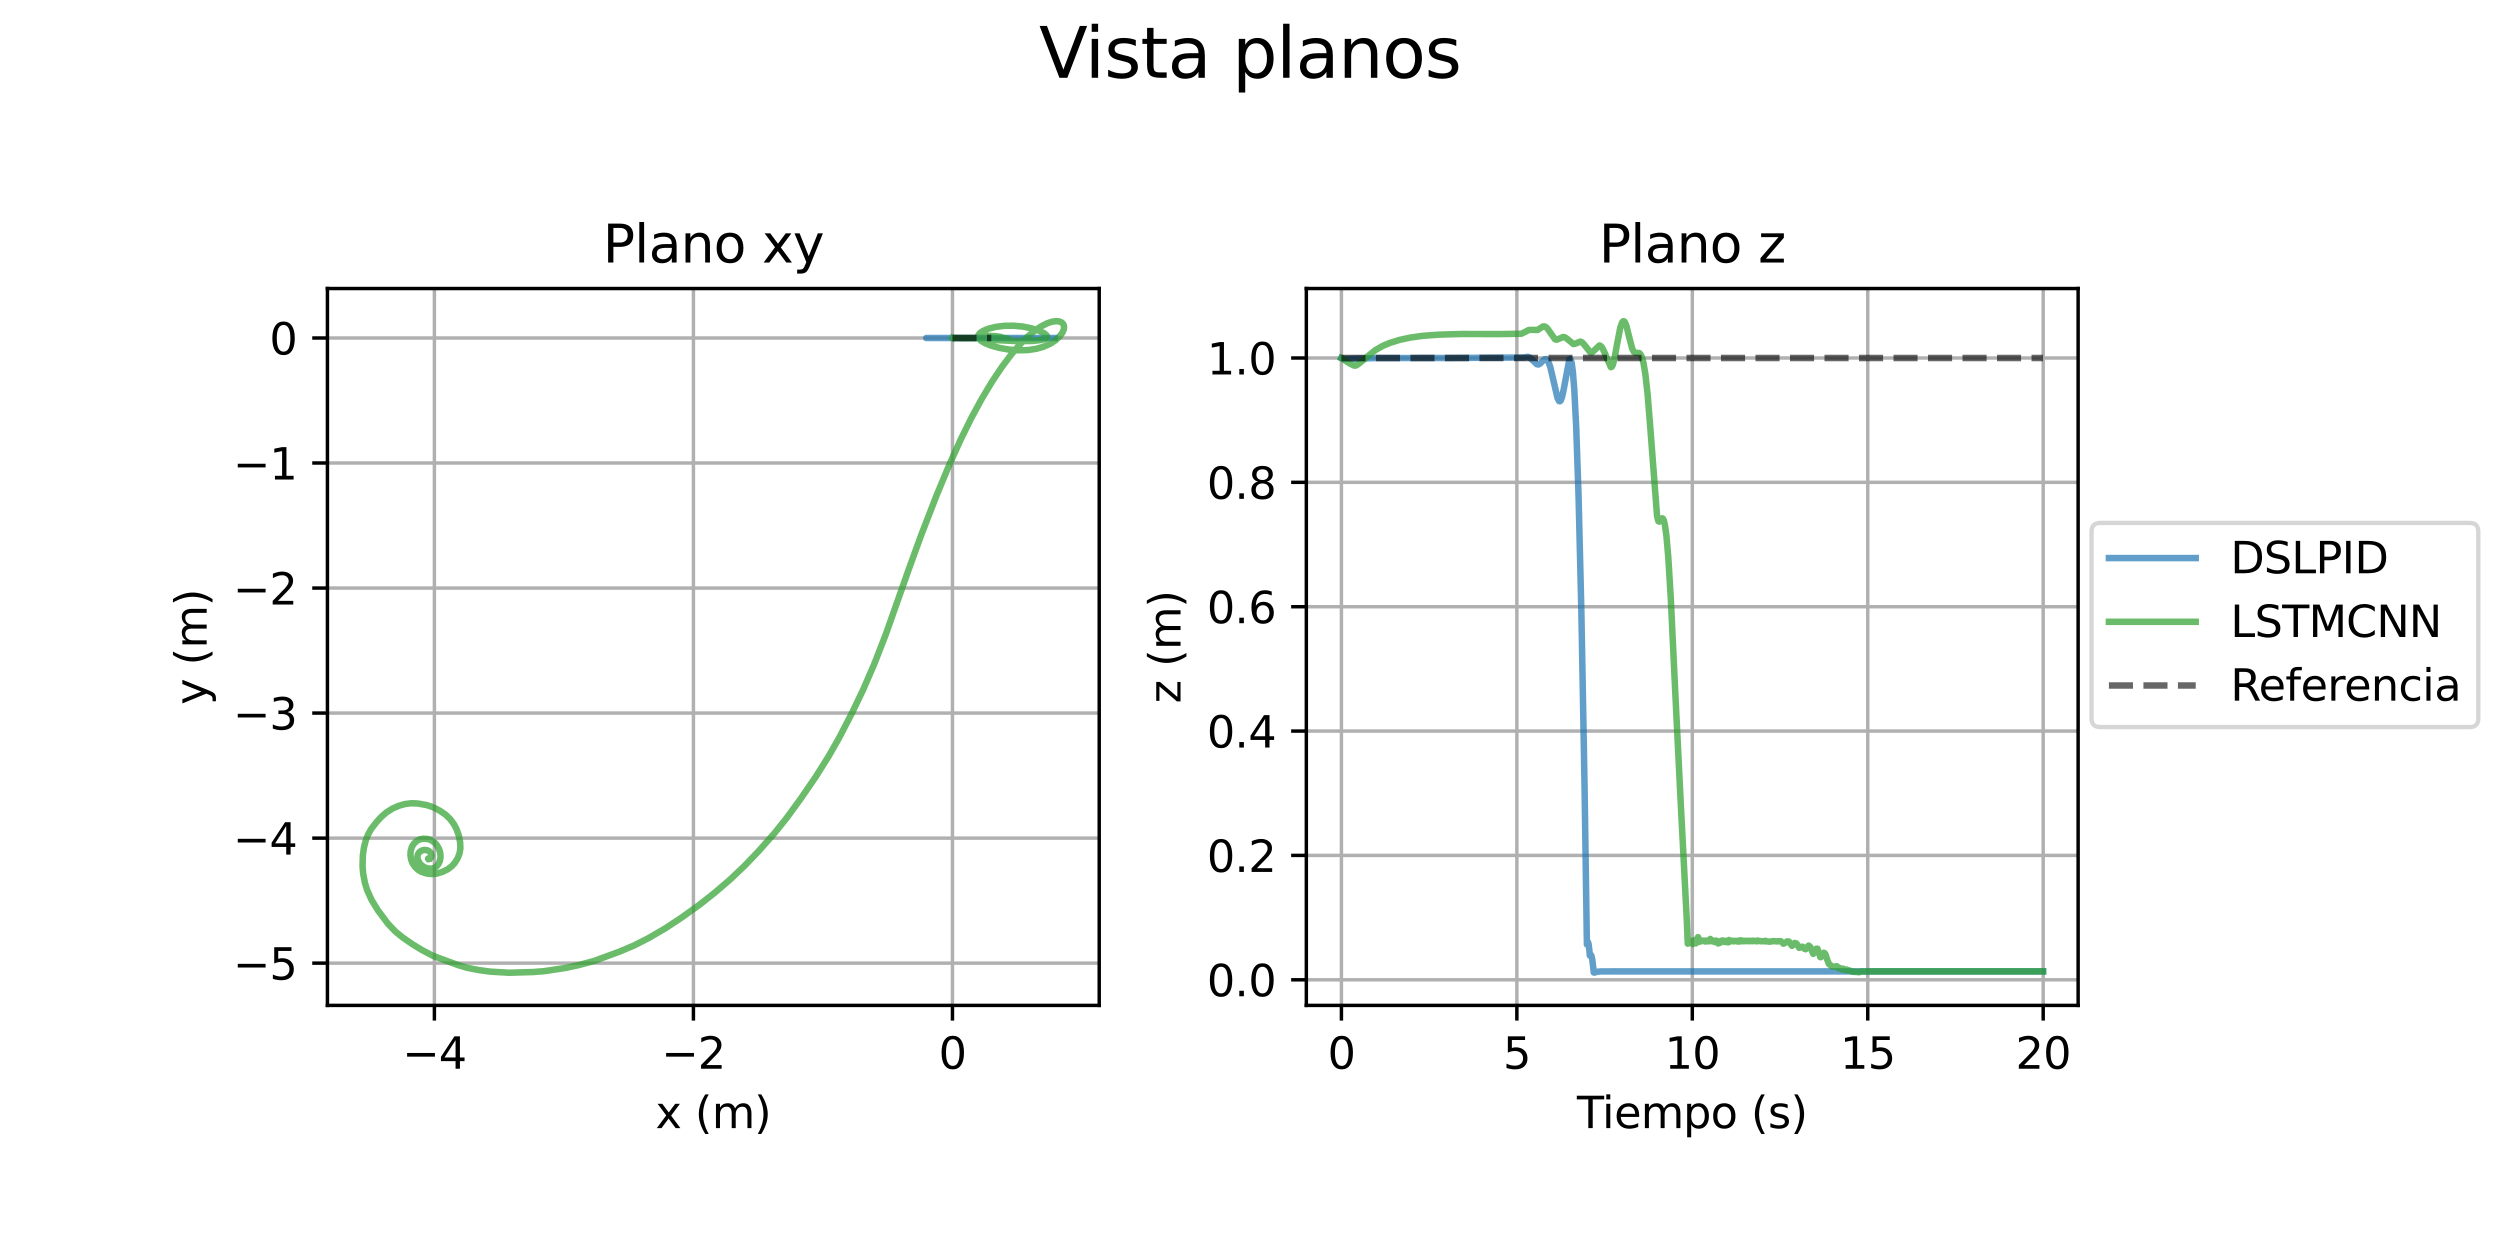 <?xml version="1.0" encoding="utf-8" standalone="no"?>
<!DOCTYPE svg PUBLIC "-//W3C//DTD SVG 1.1//EN"
  "http://www.w3.org/Graphics/SVG/1.1/DTD/svg11.dtd">
<svg height="288pt" version="1.1" viewBox="0 0 576 288" width="576pt" xmlns="http://www.w3.org/2000/svg" xmlns:xlink="http://www.w3.org/1999/xlink">
 <defs>
  <style type="text/css">*{stroke-linecap:butt;stroke-linejoin:round;}</style>
 </defs>
 <g id="figure_1">
  <g id="patch_1">
   <path d="M 0 288 
L 576 288 
L 576 0 
L 0 0 
z
" style="fill:#ffffff;"/>
  </g>
  <g id="axes_1">
   <g id="patch_2">
    <path d="M 75.44 231.64 
L 253.26 231.64 
L 253.26 66.48 
L 75.44 66.48 
z
" style="fill:#ffffff;"/>
   </g>
   <g id="matplotlib.axis_1">
    <g id="xtick_1">
     <g id="line2d_1">
      <path clip-path="url(#pbb45e4be93)" d="M 100.084 231.64 
L 100.084 66.48 
" style="fill:none;stroke:#b0b0b0;stroke-linecap:square;stroke-width:0.8;"/>
     </g>
     <g id="line2d_2">
      <defs>
       <path d="M 0 0 
L 0 3.5 
" id="mc91b74500f" style="stroke:#000000;stroke-width:0.8;"/>
      </defs>
      <g>
       <use style="stroke:#000000;stroke-width:0.8;" x="100.084" xlink:href="#mc91b74500f" y="231.64"/>
      </g>
     </g>
     <g id="text_1">
      <!-- −4 -->
      <g transform="translate(92.713 246.238)scale(0.1 -0.1)">
       <defs>
        <path d="M 678 2272 
L 4684 2272 
L 4684 1741 
L 678 1741 
L 678 2272 
z
" id="DejaVuSans-2212" transform="scale(0.016)"/>
        <path d="M 2419 4116 
L 825 1625 
L 2419 1625 
L 2419 4116 
z
M 2253 4666 
L 3047 4666 
L 3047 1625 
L 3713 1625 
L 3713 1100 
L 3047 1100 
L 3047 0 
L 2419 0 
L 2419 1100 
L 313 1100 
L 313 1709 
L 2253 4666 
z
" id="DejaVuSans-34" transform="scale(0.016)"/>
       </defs>
       <use xlink:href="#DejaVuSans-2212"/>
       <use x="83.789" xlink:href="#DejaVuSans-34"/>
      </g>
     </g>
    </g>
    <g id="xtick_2">
     <g id="line2d_3">
      <path clip-path="url(#pbb45e4be93)" d="M 159.765 231.64 
L 159.765 66.48 
" style="fill:none;stroke:#b0b0b0;stroke-linecap:square;stroke-width:0.8;"/>
     </g>
     <g id="line2d_4">
      <g>
       <use style="stroke:#000000;stroke-width:0.8;" x="159.765" xlink:href="#mc91b74500f" y="231.64"/>
      </g>
     </g>
     <g id="text_2">
      <!-- −2 -->
      <g transform="translate(152.394 246.238)scale(0.1 -0.1)">
       <defs>
        <path d="M 1228 531 
L 3431 531 
L 3431 0 
L 469 0 
L 469 531 
Q 828 903 1448 1529 
Q 2069 2156 2228 2338 
Q 2531 2678 2651 2914 
Q 2772 3150 2772 3378 
Q 2772 3750 2511 3984 
Q 2250 4219 1831 4219 
Q 1534 4219 1204 4116 
Q 875 4013 500 3803 
L 500 4441 
Q 881 4594 1212 4672 
Q 1544 4750 1819 4750 
Q 2544 4750 2975 4387 
Q 3406 4025 3406 3419 
Q 3406 3131 3298 2873 
Q 3191 2616 2906 2266 
Q 2828 2175 2409 1742 
Q 1991 1309 1228 531 
z
" id="DejaVuSans-32" transform="scale(0.016)"/>
       </defs>
       <use xlink:href="#DejaVuSans-2212"/>
       <use x="83.789" xlink:href="#DejaVuSans-32"/>
      </g>
     </g>
    </g>
    <g id="xtick_3">
     <g id="line2d_5">
      <path clip-path="url(#pbb45e4be93)" d="M 219.447 231.64 
L 219.447 66.48 
" style="fill:none;stroke:#b0b0b0;stroke-linecap:square;stroke-width:0.8;"/>
     </g>
     <g id="line2d_6">
      <g>
       <use style="stroke:#000000;stroke-width:0.8;" x="219.447" xlink:href="#mc91b74500f" y="231.64"/>
      </g>
     </g>
     <g id="text_3">
      <!-- 0 -->
      <g transform="translate(216.266 246.238)scale(0.1 -0.1)">
       <defs>
        <path d="M 2034 4250 
Q 1547 4250 1301 3770 
Q 1056 3291 1056 2328 
Q 1056 1369 1301 889 
Q 1547 409 2034 409 
Q 2525 409 2770 889 
Q 3016 1369 3016 2328 
Q 3016 3291 2770 3770 
Q 2525 4250 2034 4250 
z
M 2034 4750 
Q 2819 4750 3233 4129 
Q 3647 3509 3647 2328 
Q 3647 1150 3233 529 
Q 2819 -91 2034 -91 
Q 1250 -91 836 529 
Q 422 1150 422 2328 
Q 422 3509 836 4129 
Q 1250 4750 2034 4750 
z
" id="DejaVuSans-30" transform="scale(0.016)"/>
       </defs>
       <use xlink:href="#DejaVuSans-30"/>
      </g>
     </g>
    </g>
    <g id="text_4">
     <!-- x (m) -->
     <g transform="translate(151.03 259.917)scale(0.1 -0.1)">
      <defs>
       <path d="M 3513 3500 
L 2247 1797 
L 3578 0 
L 2900 0 
L 1881 1375 
L 863 0 
L 184 0 
L 1544 1831 
L 300 3500 
L 978 3500 
L 1906 2253 
L 2834 3500 
L 3513 3500 
z
" id="DejaVuSans-78" transform="scale(0.016)"/>
       <path id="DejaVuSans-20" transform="scale(0.016)"/>
       <path d="M 1984 4856 
Q 1566 4138 1362 3434 
Q 1159 2731 1159 2009 
Q 1159 1288 1364 580 
Q 1569 -128 1984 -844 
L 1484 -844 
Q 1016 -109 783 600 
Q 550 1309 550 2009 
Q 550 2706 781 3412 
Q 1013 4119 1484 4856 
L 1984 4856 
z
" id="DejaVuSans-28" transform="scale(0.016)"/>
       <path d="M 3328 2828 
Q 3544 3216 3844 3400 
Q 4144 3584 4550 3584 
Q 5097 3584 5394 3201 
Q 5691 2819 5691 2113 
L 5691 0 
L 5113 0 
L 5113 2094 
Q 5113 2597 4934 2840 
Q 4756 3084 4391 3084 
Q 3944 3084 3684 2787 
Q 3425 2491 3425 1978 
L 3425 0 
L 2847 0 
L 2847 2094 
Q 2847 2600 2669 2842 
Q 2491 3084 2119 3084 
Q 1678 3084 1418 2786 
Q 1159 2488 1159 1978 
L 1159 0 
L 581 0 
L 581 3500 
L 1159 3500 
L 1159 2956 
Q 1356 3278 1631 3431 
Q 1906 3584 2284 3584 
Q 2666 3584 2933 3390 
Q 3200 3197 3328 2828 
z
" id="DejaVuSans-6d" transform="scale(0.016)"/>
       <path d="M 513 4856 
L 1013 4856 
Q 1481 4119 1714 3412 
Q 1947 2706 1947 2009 
Q 1947 1309 1714 600 
Q 1481 -109 1013 -844 
L 513 -844 
Q 928 -128 1133 580 
Q 1338 1288 1338 2009 
Q 1338 2731 1133 3434 
Q 928 4138 513 4856 
z
" id="DejaVuSans-29" transform="scale(0.016)"/>
      </defs>
      <use xlink:href="#DejaVuSans-78"/>
      <use x="59.18" xlink:href="#DejaVuSans-20"/>
      <use x="90.967" xlink:href="#DejaVuSans-28"/>
      <use x="129.98" xlink:href="#DejaVuSans-6d"/>
      <use x="227.393" xlink:href="#DejaVuSans-29"/>
     </g>
    </g>
   </g>
   <g id="matplotlib.axis_2">
    <g id="ytick_1">
     <g id="line2d_7">
      <path clip-path="url(#pbb45e4be93)" d="M 75.44 221.905 
L 253.26 221.905 
" style="fill:none;stroke:#b0b0b0;stroke-linecap:square;stroke-width:0.8;"/>
     </g>
     <g id="line2d_8">
      <defs>
       <path d="M 0 0 
L -3.5 0 
" id="m59da5d8f4f" style="stroke:#000000;stroke-width:0.8;"/>
      </defs>
      <g>
       <use style="stroke:#000000;stroke-width:0.8;" x="75.44" xlink:href="#m59da5d8f4f" y="221.905"/>
      </g>
     </g>
     <g id="text_5">
      <!-- −5 -->
      <g transform="translate(53.698 225.704)scale(0.1 -0.1)">
       <defs>
        <path d="M 691 4666 
L 3169 4666 
L 3169 4134 
L 1269 4134 
L 1269 2991 
Q 1406 3038 1543 3061 
Q 1681 3084 1819 3084 
Q 2600 3084 3056 2656 
Q 3513 2228 3513 1497 
Q 3513 744 3044 326 
Q 2575 -91 1722 -91 
Q 1428 -91 1123 -41 
Q 819 9 494 109 
L 494 744 
Q 775 591 1075 516 
Q 1375 441 1709 441 
Q 2250 441 2565 725 
Q 2881 1009 2881 1497 
Q 2881 1984 2565 2268 
Q 2250 2553 1709 2553 
Q 1456 2553 1204 2497 
Q 953 2441 691 2322 
L 691 4666 
z
" id="DejaVuSans-35" transform="scale(0.016)"/>
       </defs>
       <use xlink:href="#DejaVuSans-2212"/>
       <use x="83.789" xlink:href="#DejaVuSans-35"/>
      </g>
     </g>
    </g>
    <g id="ytick_2">
     <g id="line2d_9">
      <path clip-path="url(#pbb45e4be93)" d="M 75.44 193.099 
L 253.26 193.099 
" style="fill:none;stroke:#b0b0b0;stroke-linecap:square;stroke-width:0.8;"/>
     </g>
     <g id="line2d_10">
      <g>
       <use style="stroke:#000000;stroke-width:0.8;" x="75.44" xlink:href="#m59da5d8f4f" y="193.099"/>
      </g>
     </g>
     <g id="text_6">
      <!-- −4 -->
      <g transform="translate(53.698 196.898)scale(0.1 -0.1)">
       <use xlink:href="#DejaVuSans-2212"/>
       <use x="83.789" xlink:href="#DejaVuSans-34"/>
      </g>
     </g>
    </g>
    <g id="ytick_3">
     <g id="line2d_11">
      <path clip-path="url(#pbb45e4be93)" d="M 75.44 164.293 
L 253.26 164.293 
" style="fill:none;stroke:#b0b0b0;stroke-linecap:square;stroke-width:0.8;"/>
     </g>
     <g id="line2d_12">
      <g>
       <use style="stroke:#000000;stroke-width:0.8;" x="75.44" xlink:href="#m59da5d8f4f" y="164.293"/>
      </g>
     </g>
     <g id="text_7">
      <!-- −3 -->
      <g transform="translate(53.698 168.092)scale(0.1 -0.1)">
       <defs>
        <path d="M 2597 2516 
Q 3050 2419 3304 2112 
Q 3559 1806 3559 1356 
Q 3559 666 3084 287 
Q 2609 -91 1734 -91 
Q 1441 -91 1130 -33 
Q 819 25 488 141 
L 488 750 
Q 750 597 1062 519 
Q 1375 441 1716 441 
Q 2309 441 2620 675 
Q 2931 909 2931 1356 
Q 2931 1769 2642 2001 
Q 2353 2234 1838 2234 
L 1294 2234 
L 1294 2753 
L 1863 2753 
Q 2328 2753 2575 2939 
Q 2822 3125 2822 3475 
Q 2822 3834 2567 4026 
Q 2313 4219 1838 4219 
Q 1578 4219 1281 4162 
Q 984 4106 628 3988 
L 628 4550 
Q 988 4650 1302 4700 
Q 1616 4750 1894 4750 
Q 2613 4750 3031 4423 
Q 3450 4097 3450 3541 
Q 3450 3153 3228 2886 
Q 3006 2619 2597 2516 
z
" id="DejaVuSans-33" transform="scale(0.016)"/>
       </defs>
       <use xlink:href="#DejaVuSans-2212"/>
       <use x="83.789" xlink:href="#DejaVuSans-33"/>
      </g>
     </g>
    </g>
    <g id="ytick_4">
     <g id="line2d_13">
      <path clip-path="url(#pbb45e4be93)" d="M 75.44 135.488 
L 253.26 135.488 
" style="fill:none;stroke:#b0b0b0;stroke-linecap:square;stroke-width:0.8;"/>
     </g>
     <g id="line2d_14">
      <g>
       <use style="stroke:#000000;stroke-width:0.8;" x="75.44" xlink:href="#m59da5d8f4f" y="135.488"/>
      </g>
     </g>
     <g id="text_8">
      <!-- −2 -->
      <g transform="translate(53.698 139.287)scale(0.1 -0.1)">
       <use xlink:href="#DejaVuSans-2212"/>
       <use x="83.789" xlink:href="#DejaVuSans-32"/>
      </g>
     </g>
    </g>
    <g id="ytick_5">
     <g id="line2d_15">
      <path clip-path="url(#pbb45e4be93)" d="M 75.44 106.682 
L 253.26 106.682 
" style="fill:none;stroke:#b0b0b0;stroke-linecap:square;stroke-width:0.8;"/>
     </g>
     <g id="line2d_16">
      <g>
       <use style="stroke:#000000;stroke-width:0.8;" x="75.44" xlink:href="#m59da5d8f4f" y="106.682"/>
      </g>
     </g>
     <g id="text_9">
      <!-- −1 -->
      <g transform="translate(53.698 110.481)scale(0.1 -0.1)">
       <defs>
        <path d="M 794 531 
L 1825 531 
L 1825 4091 
L 703 3866 
L 703 4441 
L 1819 4666 
L 2450 4666 
L 2450 531 
L 3481 531 
L 3481 0 
L 794 0 
L 794 531 
z
" id="DejaVuSans-31" transform="scale(0.016)"/>
       </defs>
       <use xlink:href="#DejaVuSans-2212"/>
       <use x="83.789" xlink:href="#DejaVuSans-31"/>
      </g>
     </g>
    </g>
    <g id="ytick_6">
     <g id="line2d_17">
      <path clip-path="url(#pbb45e4be93)" d="M 75.44 77.876 
L 253.26 77.876 
" style="fill:none;stroke:#b0b0b0;stroke-linecap:square;stroke-width:0.8;"/>
     </g>
     <g id="line2d_18">
      <g>
       <use style="stroke:#000000;stroke-width:0.8;" x="75.44" xlink:href="#m59da5d8f4f" y="77.876"/>
      </g>
     </g>
     <g id="text_10">
      <!-- 0 -->
      <g transform="translate(62.078 81.675)scale(0.1 -0.1)">
       <use xlink:href="#DejaVuSans-30"/>
      </g>
     </g>
    </g>
    <g id="text_11">
     <!-- y (m) -->
     <g transform="translate(47.618 162.38)rotate(-90)scale(0.1 -0.1)">
      <defs>
       <path d="M 2059 -325 
Q 1816 -950 1584 -1140 
Q 1353 -1331 966 -1331 
L 506 -1331 
L 506 -850 
L 844 -850 
Q 1081 -850 1212 -737 
Q 1344 -625 1503 -206 
L 1606 56 
L 191 3500 
L 800 3500 
L 1894 763 
L 2988 3500 
L 3597 3500 
L 2059 -325 
z
" id="DejaVuSans-79" transform="scale(0.016)"/>
      </defs>
      <use xlink:href="#DejaVuSans-79"/>
      <use x="59.18" xlink:href="#DejaVuSans-20"/>
      <use x="90.967" xlink:href="#DejaVuSans-28"/>
      <use x="129.98" xlink:href="#DejaVuSans-6d"/>
      <use x="227.393" xlink:href="#DejaVuSans-29"/>
     </g>
    </g>
   </g>
   <g id="line2d_19">
    <path clip-path="url(#pbb45e4be93)" d="M 219.447 77.876 
L 242.999 77.876 
L 213.406 77.876 
L 242.999 77.876 
" style="fill:none;stroke:#1f77b4;stroke-linecap:square;stroke-opacity:0.7;stroke-width:1.5;"/>
   </g>
   <g id="line2d_20">
    <path clip-path="url(#pbb45e4be93)" d="M 219.447 77.876 
L 219.668 78.001 
L 219.675 77.888 
L 221.992 77.91 
L 230.372 77.877 
L 230.822 77.743 
L 230.808 77.719 
L 230.537 77.614 
L 229.355 77.444 
L 227.244 77.371 
L 225.768 77.502 
L 225.723 77.561 
L 225.779 77.605 
L 226.299 77.746 
L 228.21 77.995 
L 231.101 78.161 
L 232.26 78.081 
L 232.252 78.065 
L 231.993 77.982 
L 230.564 77.81 
L 227.792 77.701 
L 225.265 77.805 
L 225.107 77.869 
L 225.199 77.919 
L 226.069 78.065 
L 229.344 78.355 
L 234.529 78.602 
L 237.898 78.558 
L 239.87 78.338 
L 240.887 78.028 
L 241.221 77.733 
L 241.235 77.455 
L 241.022 77.143 
L 240.44 76.716 
L 239.304 76.178 
L 237.594 75.631 
L 235.67 75.245 
L 233.568 75.045 
L 231.462 75.066 
L 229.515 75.296 
L 227.853 75.695 
L 226.566 76.211 
L 225.773 76.744 
L 225.429 77.202 
L 225.37 77.618 
L 225.549 78.04 
L 226.036 78.519 
L 226.931 79.053 
L 228.344 79.624 
L 230.191 80.139 
L 232.422 80.533 
L 234.707 80.712 
L 236.883 80.649 
L 238.8 80.357 
L 240.36 79.913 
L 241.906 79.232 
L 243.144 78.434 
L 244.072 77.591 
L 244.773 76.655 
L 245.106 75.878 
L 245.167 75.189 
L 244.999 74.687 
L 244.63 74.302 
L 244.063 74.059 
L 243.301 73.989 
L 242.346 74.129 
L 241.208 74.517 
L 239.905 75.183 
L 238.457 76.153 
L 236.876 77.465 
L 235.171 79.151 
L 233.086 81.559 
L 230.875 84.491 
L 228.566 87.939 
L 226.196 91.885 
L 223.796 96.304 
L 221.397 101.161 
L 218.715 107.095 
L 215.756 114.21 
L 212.196 123.403 
L 209.35 131.247 
L 204.129 146.045 
L 201.419 153.019 
L 198.884 158.872 
L 196.3 164.27 
L 193.311 170.044 
L 190.945 174.194 
L 188.026 178.851 
L 184.577 183.888 
L 181.184 188.546 
L 178.426 191.981 
L 174.781 196.107 
L 171.523 199.508 
L 168.144 202.707 
L 164.741 205.622 
L 161.338 208.323 
L 157.054 211.402 
L 153.248 213.913 
L 149.406 216.145 
L 146.063 217.85 
L 142.701 219.268 
L 137.04 221.348 
L 133.441 222.334 
L 130.381 223.003 
L 125.515 223.738 
L 122.958 223.95 
L 117.325 224.119 
L 112.993 223.867 
L 110.416 223.519 
L 107.658 222.989 
L 105.582 222.371 
L 99.732 220.21 
L 97.207 218.881 
L 95.108 217.601 
L 92.71 215.941 
L 91.138 214.659 
L 89.408 212.855 
L 87.071 209.739 
L 85.617 207.346 
L 84.589 205.085 
L 84.071 203.393 
L 83.668 201.256 
L 83.533 199.567 
L 83.599 197.075 
L 83.856 195.272 
L 84.297 193.54 
L 84.803 192.263 
L 85.478 191.05 
L 86.689 189.472 
L 87.865 188.195 
L 88.998 187.206 
L 90.437 186.286 
L 91.849 185.666 
L 93.315 185.248 
L 94.784 185.069 
L 96.225 185.123 
L 98.304 185.484 
L 99.796 185.997 
L 101.197 186.71 
L 102.609 187.662 
L 103.678 188.671 
L 104.541 189.816 
L 105.142 190.93 
L 105.682 192.402 
L 106.011 194.038 
L 106.073 195.485 
L 105.88 196.616 
L 105.452 197.727 
L 104.812 198.776 
L 104.084 199.576 
L 103.114 200.308 
L 101.937 200.884 
L 100.599 201.282 
L 99.484 201.386 
L 98.317 201.266 
L 97.168 200.899 
L 96.393 200.447 
L 95.648 199.765 
L 95.099 198.978 
L 94.748 198.121 
L 94.569 197.07 
L 94.61 196.107 
L 94.879 195.163 
L 95.31 194.439 
L 95.994 193.758 
L 96.725 193.396 
L 97.526 193.237 
L 98.485 193.297 
L 99.277 193.553 
L 100.082 194.087 
L 100.632 194.673 
L 101.147 195.555 
L 101.433 196.485 
L 101.501 197.442 
L 101.368 198.293 
L 101.061 199.003 
L 100.561 199.633 
L 99.985 200.002 
L 99.329 200.15 
L 98.557 200.089 
L 97.751 199.79 
L 97.072 199.318 
L 96.616 198.777 
L 96.251 198.005 
L 96.166 197.379 
L 96.258 196.872 
L 96.608 196.338 
L 97.092 195.99 
L 97.715 195.826 
L 98.382 195.885 
L 98.92 196.147 
L 99.282 196.568 
L 99.424 197.084 
L 99.338 197.525 
L 99.077 197.817 
L 98.773 197.847 
L 98.75 197.817 
L 98.779 197.91 
L 98.717 197.942 
L 98.638 197.857 
L 98.643 197.837 
L 98.774 197.775 
L 98.851 197.913 
L 98.716 197.988 
L 98.62 197.856 
L 98.75 197.765 
L 98.888 197.816 
L 98.688 197.779 
L 98.872 197.798 
" style="fill:none;stroke:#2ca02c;stroke-linecap:square;stroke-opacity:0.7;stroke-width:1.5;"/>
   </g>
   <g id="line2d_21">
    <path clip-path="url(#pbb45e4be93)" d="M 219.447 77.876 
L 228.399 77.876 
L 228.399 77.876 
" style="fill:none;stroke:#000000;stroke-dasharray:5.55,2.4;stroke-dashoffset:0;stroke-opacity:0.595;stroke-width:1.5;"/>
   </g>
   <g id="patch_3">
    <path d="M 75.44 231.64 
L 75.44 66.48 
" style="fill:none;stroke:#000000;stroke-linecap:square;stroke-linejoin:miter;stroke-width:0.8;"/>
   </g>
   <g id="patch_4">
    <path d="M 253.26 231.64 
L 253.26 66.48 
" style="fill:none;stroke:#000000;stroke-linecap:square;stroke-linejoin:miter;stroke-width:0.8;"/>
   </g>
   <g id="patch_5">
    <path d="M 75.44 231.64 
L 253.26 231.64 
" style="fill:none;stroke:#000000;stroke-linecap:square;stroke-linejoin:miter;stroke-width:0.8;"/>
   </g>
   <g id="patch_6">
    <path d="M 75.44 66.48 
L 253.26 66.48 
" style="fill:none;stroke:#000000;stroke-linecap:square;stroke-linejoin:miter;stroke-width:0.8;"/>
   </g>
   <g id="text_12">
    <!-- Plano xy -->
    <g transform="translate(138.905 60.48)scale(0.12 -0.12)">
     <defs>
      <path d="M 1259 4147 
L 1259 2394 
L 2053 2394 
Q 2494 2394 2734 2622 
Q 2975 2850 2975 3272 
Q 2975 3691 2734 3919 
Q 2494 4147 2053 4147 
L 1259 4147 
z
M 628 4666 
L 2053 4666 
Q 2838 4666 3239 4311 
Q 3641 3956 3641 3272 
Q 3641 2581 3239 2228 
Q 2838 1875 2053 1875 
L 1259 1875 
L 1259 0 
L 628 0 
L 628 4666 
z
" id="DejaVuSans-50" transform="scale(0.016)"/>
      <path d="M 603 4863 
L 1178 4863 
L 1178 0 
L 603 0 
L 603 4863 
z
" id="DejaVuSans-6c" transform="scale(0.016)"/>
      <path d="M 2194 1759 
Q 1497 1759 1228 1600 
Q 959 1441 959 1056 
Q 959 750 1161 570 
Q 1363 391 1709 391 
Q 2188 391 2477 730 
Q 2766 1069 2766 1631 
L 2766 1759 
L 2194 1759 
z
M 3341 1997 
L 3341 0 
L 2766 0 
L 2766 531 
Q 2569 213 2275 61 
Q 1981 -91 1556 -91 
Q 1019 -91 701 211 
Q 384 513 384 1019 
Q 384 1609 779 1909 
Q 1175 2209 1959 2209 
L 2766 2209 
L 2766 2266 
Q 2766 2663 2505 2880 
Q 2244 3097 1772 3097 
Q 1472 3097 1187 3025 
Q 903 2953 641 2809 
L 641 3341 
Q 956 3463 1253 3523 
Q 1550 3584 1831 3584 
Q 2591 3584 2966 3190 
Q 3341 2797 3341 1997 
z
" id="DejaVuSans-61" transform="scale(0.016)"/>
      <path d="M 3513 2113 
L 3513 0 
L 2938 0 
L 2938 2094 
Q 2938 2591 2744 2837 
Q 2550 3084 2163 3084 
Q 1697 3084 1428 2787 
Q 1159 2491 1159 1978 
L 1159 0 
L 581 0 
L 581 3500 
L 1159 3500 
L 1159 2956 
Q 1366 3272 1645 3428 
Q 1925 3584 2291 3584 
Q 2894 3584 3203 3211 
Q 3513 2838 3513 2113 
z
" id="DejaVuSans-6e" transform="scale(0.016)"/>
      <path d="M 1959 3097 
Q 1497 3097 1228 2736 
Q 959 2375 959 1747 
Q 959 1119 1226 758 
Q 1494 397 1959 397 
Q 2419 397 2687 759 
Q 2956 1122 2956 1747 
Q 2956 2369 2687 2733 
Q 2419 3097 1959 3097 
z
M 1959 3584 
Q 2709 3584 3137 3096 
Q 3566 2609 3566 1747 
Q 3566 888 3137 398 
Q 2709 -91 1959 -91 
Q 1206 -91 779 398 
Q 353 888 353 1747 
Q 353 2609 779 3096 
Q 1206 3584 1959 3584 
z
" id="DejaVuSans-6f" transform="scale(0.016)"/>
     </defs>
     <use xlink:href="#DejaVuSans-50"/>
     <use x="60.303" xlink:href="#DejaVuSans-6c"/>
     <use x="88.086" xlink:href="#DejaVuSans-61"/>
     <use x="149.365" xlink:href="#DejaVuSans-6e"/>
     <use x="212.744" xlink:href="#DejaVuSans-6f"/>
     <use x="273.926" xlink:href="#DejaVuSans-20"/>
     <use x="305.713" xlink:href="#DejaVuSans-78"/>
     <use x="364.893" xlink:href="#DejaVuSans-79"/>
    </g>
   </g>
  </g>
  <g id="axes_2">
   <g id="patch_7">
    <path d="M 300.98 231.64 
L 478.8 231.64 
L 478.8 66.48 
L 300.98 66.48 
z
" style="fill:#ffffff;"/>
   </g>
   <g id="matplotlib.axis_3">
    <g id="xtick_4">
     <g id="line2d_22">
      <path clip-path="url(#pf2ef3188e2)" d="M 309.063 231.64 
L 309.063 66.48 
" style="fill:none;stroke:#b0b0b0;stroke-linecap:square;stroke-width:0.8;"/>
     </g>
     <g id="line2d_23">
      <g>
       <use style="stroke:#000000;stroke-width:0.8;" x="309.063" xlink:href="#mc91b74500f" y="231.64"/>
      </g>
     </g>
     <g id="text_13">
      <!-- 0 -->
      <g transform="translate(305.881 246.238)scale(0.1 -0.1)">
       <use xlink:href="#DejaVuSans-30"/>
      </g>
     </g>
    </g>
    <g id="xtick_5">
     <g id="line2d_24">
      <path clip-path="url(#pf2ef3188e2)" d="M 349.485 231.64 
L 349.485 66.48 
" style="fill:none;stroke:#b0b0b0;stroke-linecap:square;stroke-width:0.8;"/>
     </g>
     <g id="line2d_25">
      <g>
       <use style="stroke:#000000;stroke-width:0.8;" x="349.485" xlink:href="#mc91b74500f" y="231.64"/>
      </g>
     </g>
     <g id="text_14">
      <!-- 5 -->
      <g transform="translate(346.304 246.238)scale(0.1 -0.1)">
       <use xlink:href="#DejaVuSans-35"/>
      </g>
     </g>
    </g>
    <g id="xtick_6">
     <g id="line2d_26">
      <path clip-path="url(#pf2ef3188e2)" d="M 389.907 231.64 
L 389.907 66.48 
" style="fill:none;stroke:#b0b0b0;stroke-linecap:square;stroke-width:0.8;"/>
     </g>
     <g id="line2d_27">
      <g>
       <use style="stroke:#000000;stroke-width:0.8;" x="389.907" xlink:href="#mc91b74500f" y="231.64"/>
      </g>
     </g>
     <g id="text_15">
      <!-- 10 -->
      <g transform="translate(383.544 246.238)scale(0.1 -0.1)">
       <use xlink:href="#DejaVuSans-31"/>
       <use x="63.623" xlink:href="#DejaVuSans-30"/>
      </g>
     </g>
    </g>
    <g id="xtick_7">
     <g id="line2d_28">
      <path clip-path="url(#pf2ef3188e2)" d="M 430.329 231.64 
L 430.329 66.48 
" style="fill:none;stroke:#b0b0b0;stroke-linecap:square;stroke-width:0.8;"/>
     </g>
     <g id="line2d_29">
      <g>
       <use style="stroke:#000000;stroke-width:0.8;" x="430.329" xlink:href="#mc91b74500f" y="231.64"/>
      </g>
     </g>
     <g id="text_16">
      <!-- 15 -->
      <g transform="translate(423.966 246.238)scale(0.1 -0.1)">
       <use xlink:href="#DejaVuSans-31"/>
       <use x="63.623" xlink:href="#DejaVuSans-35"/>
      </g>
     </g>
    </g>
    <g id="xtick_8">
     <g id="line2d_30">
      <path clip-path="url(#pf2ef3188e2)" d="M 470.751 231.64 
L 470.751 66.48 
" style="fill:none;stroke:#b0b0b0;stroke-linecap:square;stroke-width:0.8;"/>
     </g>
     <g id="line2d_31">
      <g>
       <use style="stroke:#000000;stroke-width:0.8;" x="470.751" xlink:href="#mc91b74500f" y="231.64"/>
      </g>
     </g>
     <g id="text_17">
      <!-- 20 -->
      <g transform="translate(464.388 246.238)scale(0.1 -0.1)">
       <use xlink:href="#DejaVuSans-32"/>
       <use x="63.623" xlink:href="#DejaVuSans-30"/>
      </g>
     </g>
    </g>
    <g id="text_18">
     <!-- Tiempo (s) -->
     <g transform="translate(363.327 259.917)scale(0.1 -0.1)">
      <defs>
       <path d="M -19 4666 
L 3928 4666 
L 3928 4134 
L 2272 4134 
L 2272 0 
L 1638 0 
L 1638 4134 
L -19 4134 
L -19 4666 
z
" id="DejaVuSans-54" transform="scale(0.016)"/>
       <path d="M 603 3500 
L 1178 3500 
L 1178 0 
L 603 0 
L 603 3500 
z
M 603 4863 
L 1178 4863 
L 1178 4134 
L 603 4134 
L 603 4863 
z
" id="DejaVuSans-69" transform="scale(0.016)"/>
       <path d="M 3597 1894 
L 3597 1613 
L 953 1613 
Q 991 1019 1311 708 
Q 1631 397 2203 397 
Q 2534 397 2845 478 
Q 3156 559 3463 722 
L 3463 178 
Q 3153 47 2828 -22 
Q 2503 -91 2169 -91 
Q 1331 -91 842 396 
Q 353 884 353 1716 
Q 353 2575 817 3079 
Q 1281 3584 2069 3584 
Q 2775 3584 3186 3129 
Q 3597 2675 3597 1894 
z
M 3022 2063 
Q 3016 2534 2758 2815 
Q 2500 3097 2075 3097 
Q 1594 3097 1305 2825 
Q 1016 2553 972 2059 
L 3022 2063 
z
" id="DejaVuSans-65" transform="scale(0.016)"/>
       <path d="M 1159 525 
L 1159 -1331 
L 581 -1331 
L 581 3500 
L 1159 3500 
L 1159 2969 
Q 1341 3281 1617 3432 
Q 1894 3584 2278 3584 
Q 2916 3584 3314 3078 
Q 3713 2572 3713 1747 
Q 3713 922 3314 415 
Q 2916 -91 2278 -91 
Q 1894 -91 1617 61 
Q 1341 213 1159 525 
z
M 3116 1747 
Q 3116 2381 2855 2742 
Q 2594 3103 2138 3103 
Q 1681 3103 1420 2742 
Q 1159 2381 1159 1747 
Q 1159 1113 1420 752 
Q 1681 391 2138 391 
Q 2594 391 2855 752 
Q 3116 1113 3116 1747 
z
" id="DejaVuSans-70" transform="scale(0.016)"/>
       <path d="M 2834 3397 
L 2834 2853 
Q 2591 2978 2328 3040 
Q 2066 3103 1784 3103 
Q 1356 3103 1142 2972 
Q 928 2841 928 2578 
Q 928 2378 1081 2264 
Q 1234 2150 1697 2047 
L 1894 2003 
Q 2506 1872 2764 1633 
Q 3022 1394 3022 966 
Q 3022 478 2636 193 
Q 2250 -91 1575 -91 
Q 1294 -91 989 -36 
Q 684 19 347 128 
L 347 722 
Q 666 556 975 473 
Q 1284 391 1588 391 
Q 1994 391 2212 530 
Q 2431 669 2431 922 
Q 2431 1156 2273 1281 
Q 2116 1406 1581 1522 
L 1381 1569 
Q 847 1681 609 1914 
Q 372 2147 372 2553 
Q 372 3047 722 3315 
Q 1072 3584 1716 3584 
Q 2034 3584 2315 3537 
Q 2597 3491 2834 3397 
z
" id="DejaVuSans-73" transform="scale(0.016)"/>
      </defs>
      <use xlink:href="#DejaVuSans-54"/>
      <use x="57.959" xlink:href="#DejaVuSans-69"/>
      <use x="85.742" xlink:href="#DejaVuSans-65"/>
      <use x="147.266" xlink:href="#DejaVuSans-6d"/>
      <use x="244.678" xlink:href="#DejaVuSans-70"/>
      <use x="308.154" xlink:href="#DejaVuSans-6f"/>
      <use x="369.336" xlink:href="#DejaVuSans-20"/>
      <use x="401.123" xlink:href="#DejaVuSans-28"/>
      <use x="440.137" xlink:href="#DejaVuSans-73"/>
      <use x="492.236" xlink:href="#DejaVuSans-29"/>
     </g>
    </g>
   </g>
   <g id="matplotlib.axis_4">
    <g id="ytick_7">
     <g id="line2d_32">
      <path clip-path="url(#pf2ef3188e2)" d="M 300.98 225.742 
L 478.8 225.742 
" style="fill:none;stroke:#b0b0b0;stroke-linecap:square;stroke-width:0.8;"/>
     </g>
     <g id="line2d_33">
      <g>
       <use style="stroke:#000000;stroke-width:0.8;" x="300.98" xlink:href="#m59da5d8f4f" y="225.742"/>
      </g>
     </g>
     <g id="text_19">
      <!-- 0.0 -->
      <g transform="translate(278.077 229.541)scale(0.1 -0.1)">
       <defs>
        <path d="M 684 794 
L 1344 794 
L 1344 0 
L 684 0 
L 684 794 
z
" id="DejaVuSans-2e" transform="scale(0.016)"/>
       </defs>
       <use xlink:href="#DejaVuSans-30"/>
       <use x="63.623" xlink:href="#DejaVuSans-2e"/>
       <use x="95.41" xlink:href="#DejaVuSans-30"/>
      </g>
     </g>
    </g>
    <g id="ytick_8">
     <g id="line2d_34">
      <path clip-path="url(#pf2ef3188e2)" d="M 300.98 197.09 
L 478.8 197.09 
" style="fill:none;stroke:#b0b0b0;stroke-linecap:square;stroke-width:0.8;"/>
     </g>
     <g id="line2d_35">
      <g>
       <use style="stroke:#000000;stroke-width:0.8;" x="300.98" xlink:href="#m59da5d8f4f" y="197.09"/>
      </g>
     </g>
     <g id="text_20">
      <!-- 0.2 -->
      <g transform="translate(278.077 200.89)scale(0.1 -0.1)">
       <use xlink:href="#DejaVuSans-30"/>
       <use x="63.623" xlink:href="#DejaVuSans-2e"/>
       <use x="95.41" xlink:href="#DejaVuSans-32"/>
      </g>
     </g>
    </g>
    <g id="ytick_9">
     <g id="line2d_36">
      <path clip-path="url(#pf2ef3188e2)" d="M 300.98 168.438 
L 478.8 168.438 
" style="fill:none;stroke:#b0b0b0;stroke-linecap:square;stroke-width:0.8;"/>
     </g>
     <g id="line2d_37">
      <g>
       <use style="stroke:#000000;stroke-width:0.8;" x="300.98" xlink:href="#m59da5d8f4f" y="168.438"/>
      </g>
     </g>
     <g id="text_21">
      <!-- 0.4 -->
      <g transform="translate(278.077 172.238)scale(0.1 -0.1)">
       <use xlink:href="#DejaVuSans-30"/>
       <use x="63.623" xlink:href="#DejaVuSans-2e"/>
       <use x="95.41" xlink:href="#DejaVuSans-34"/>
      </g>
     </g>
    </g>
    <g id="ytick_10">
     <g id="line2d_38">
      <path clip-path="url(#pf2ef3188e2)" d="M 300.98 139.787 
L 478.8 139.787 
" style="fill:none;stroke:#b0b0b0;stroke-linecap:square;stroke-width:0.8;"/>
     </g>
     <g id="line2d_39">
      <g>
       <use style="stroke:#000000;stroke-width:0.8;" x="300.98" xlink:href="#m59da5d8f4f" y="139.787"/>
      </g>
     </g>
     <g id="text_22">
      <!-- 0.6 -->
      <g transform="translate(278.077 143.586)scale(0.1 -0.1)">
       <defs>
        <path d="M 2113 2584 
Q 1688 2584 1439 2293 
Q 1191 2003 1191 1497 
Q 1191 994 1439 701 
Q 1688 409 2113 409 
Q 2538 409 2786 701 
Q 3034 994 3034 1497 
Q 3034 2003 2786 2293 
Q 2538 2584 2113 2584 
z
M 3366 4563 
L 3366 3988 
Q 3128 4100 2886 4159 
Q 2644 4219 2406 4219 
Q 1781 4219 1451 3797 
Q 1122 3375 1075 2522 
Q 1259 2794 1537 2939 
Q 1816 3084 2150 3084 
Q 2853 3084 3261 2657 
Q 3669 2231 3669 1497 
Q 3669 778 3244 343 
Q 2819 -91 2113 -91 
Q 1303 -91 875 529 
Q 447 1150 447 2328 
Q 447 3434 972 4092 
Q 1497 4750 2381 4750 
Q 2619 4750 2861 4703 
Q 3103 4656 3366 4563 
z
" id="DejaVuSans-36" transform="scale(0.016)"/>
       </defs>
       <use xlink:href="#DejaVuSans-30"/>
       <use x="63.623" xlink:href="#DejaVuSans-2e"/>
       <use x="95.41" xlink:href="#DejaVuSans-36"/>
      </g>
     </g>
    </g>
    <g id="ytick_11">
     <g id="line2d_40">
      <path clip-path="url(#pf2ef3188e2)" d="M 300.98 111.135 
L 478.8 111.135 
" style="fill:none;stroke:#b0b0b0;stroke-linecap:square;stroke-width:0.8;"/>
     </g>
     <g id="line2d_41">
      <g>
       <use style="stroke:#000000;stroke-width:0.8;" x="300.98" xlink:href="#m59da5d8f4f" y="111.135"/>
      </g>
     </g>
     <g id="text_23">
      <!-- 0.8 -->
      <g transform="translate(278.077 114.934)scale(0.1 -0.1)">
       <defs>
        <path d="M 2034 2216 
Q 1584 2216 1326 1975 
Q 1069 1734 1069 1313 
Q 1069 891 1326 650 
Q 1584 409 2034 409 
Q 2484 409 2743 651 
Q 3003 894 3003 1313 
Q 3003 1734 2745 1975 
Q 2488 2216 2034 2216 
z
M 1403 2484 
Q 997 2584 770 2862 
Q 544 3141 544 3541 
Q 544 4100 942 4425 
Q 1341 4750 2034 4750 
Q 2731 4750 3128 4425 
Q 3525 4100 3525 3541 
Q 3525 3141 3298 2862 
Q 3072 2584 2669 2484 
Q 3125 2378 3379 2068 
Q 3634 1759 3634 1313 
Q 3634 634 3220 271 
Q 2806 -91 2034 -91 
Q 1263 -91 848 271 
Q 434 634 434 1313 
Q 434 1759 690 2068 
Q 947 2378 1403 2484 
z
M 1172 3481 
Q 1172 3119 1398 2916 
Q 1625 2713 2034 2713 
Q 2441 2713 2670 2916 
Q 2900 3119 2900 3481 
Q 2900 3844 2670 4047 
Q 2441 4250 2034 4250 
Q 1625 4250 1398 4047 
Q 1172 3844 1172 3481 
z
" id="DejaVuSans-38" transform="scale(0.016)"/>
       </defs>
       <use xlink:href="#DejaVuSans-30"/>
       <use x="63.623" xlink:href="#DejaVuSans-2e"/>
       <use x="95.41" xlink:href="#DejaVuSans-38"/>
      </g>
     </g>
    </g>
    <g id="ytick_12">
     <g id="line2d_42">
      <path clip-path="url(#pf2ef3188e2)" d="M 300.98 82.483 
L 478.8 82.483 
" style="fill:none;stroke:#b0b0b0;stroke-linecap:square;stroke-width:0.8;"/>
     </g>
     <g id="line2d_43">
      <g>
       <use style="stroke:#000000;stroke-width:0.8;" x="300.98" xlink:href="#m59da5d8f4f" y="82.483"/>
      </g>
     </g>
     <g id="text_24">
      <!-- 1.0 -->
      <g transform="translate(278.077 86.282)scale(0.1 -0.1)">
       <use xlink:href="#DejaVuSans-31"/>
       <use x="63.623" xlink:href="#DejaVuSans-2e"/>
       <use x="95.41" xlink:href="#DejaVuSans-30"/>
      </g>
     </g>
    </g>
    <g id="text_25">
     <!-- z (m) -->
     <g transform="translate(271.997 162.045)rotate(-90)scale(0.1 -0.1)">
      <defs>
       <path d="M 353 3500 
L 3084 3500 
L 3084 2975 
L 922 459 
L 3084 459 
L 3084 0 
L 275 0 
L 275 525 
L 2438 3041 
L 353 3041 
L 353 3500 
z
" id="DejaVuSans-7a" transform="scale(0.016)"/>
      </defs>
      <use xlink:href="#DejaVuSans-7a"/>
      <use x="52.49" xlink:href="#DejaVuSans-20"/>
      <use x="84.277" xlink:href="#DejaVuSans-28"/>
      <use x="123.291" xlink:href="#DejaVuSans-6d"/>
      <use x="220.703" xlink:href="#DejaVuSans-29"/>
     </g>
    </g>
   </g>
   <g id="line2d_44">
    <path clip-path="url(#pf2ef3188e2)" d="M 309.063 82.507 
L 309.501 82.677 
L 310.309 82.698 
L 317.012 82.5 
L 334.36 82.479 
L 350.967 82.37 
L 352.045 82.213 
L 352.516 82.424 
L 353.089 82.963 
L 354.066 83.91 
L 354.436 83.98 
L 354.807 83.805 
L 355.38 83.21 
L 355.919 82.751 
L 356.222 82.735 
L 356.491 82.939 
L 356.828 83.528 
L 357.232 84.734 
L 357.839 87.353 
L 358.849 91.71 
L 359.22 92.415 
L 359.422 92.456 
L 359.624 92.23 
L 359.893 91.508 
L 360.298 89.615 
L 361.578 82.825 
L 361.78 82.692 
L 361.915 82.881 
L 362.117 83.635 
L 362.386 85.622 
L 362.723 89.855 
L 363.161 98.527 
L 363.7 114.324 
L 364.34 140.542 
L 365.081 181.136 
L 365.62 217.607 
L 365.755 217.125 
L 365.856 217.058 
L 365.889 217.096 
L 366.024 217.572 
L 366.226 219.305 
L 366.294 220.158 
L 366.395 220.005 
L 366.529 219.978 
L 366.664 220.208 
L 366.866 221.084 
L 367.136 223.445 
L 367.203 224.066 
L 367.27 224.049 
L 367.439 224.084 
L 367.911 223.895 
L 368.82 223.818 
L 374.344 223.81 
L 470.717 223.81 
L 470.717 223.81 
" style="fill:none;stroke:#1f77b4;stroke-linecap:square;stroke-opacity:0.7;stroke-width:1.5;"/>
   </g>
   <g id="line2d_45">
    <path clip-path="url(#pf2ef3188e2)" d="M 309.063 82.507 
L 310.949 83.731 
L 312.061 84.256 
L 312.465 84.199 
L 312.937 83.895 
L 316.878 80.668 
L 318.663 79.652 
L 320.246 79.004 
L 322.436 78.317 
L 324.895 77.782 
L 327.825 77.377 
L 331.531 77.101 
L 336.617 76.956 
L 345.476 76.97 
L 350.529 76.894 
L 351.203 76.559 
L 352.247 76.031 
L 352.853 75.994 
L 354.268 76.031 
L 354.773 75.685 
L 355.514 75.212 
L 355.919 75.214 
L 356.323 75.463 
L 356.794 76.054 
L 358.277 78.173 
L 358.647 78.258 
L 359.085 78.11 
L 360.163 77.64 
L 360.601 77.741 
L 361.14 78.13 
L 362.521 79.272 
L 362.891 79.202 
L 364.138 78.698 
L 364.542 78.895 
L 365.014 79.412 
L 366.428 81.203 
L 366.732 81.195 
L 367.102 80.928 
L 368.517 79.597 
L 368.82 79.726 
L 369.157 80.131 
L 369.628 81.104 
L 371.144 84.601 
L 371.346 84.521 
L 371.582 84.089 
L 371.919 82.863 
L 372.492 79.724 
L 373.3 75.529 
L 373.738 74.279 
L 374.007 73.997 
L 374.21 74.041 
L 374.445 74.361 
L 374.782 75.273 
L 375.355 77.639 
L 376.062 80.331 
L 376.467 81.111 
L 376.803 81.325 
L 377.241 81.294 
L 377.679 81.339 
L 377.982 81.632 
L 378.286 82.265 
L 378.656 83.621 
L 379.094 86.214 
L 379.599 90.736 
L 380.273 99.126 
L 381.789 118.939 
L 382.092 120.086 
L 382.294 120.179 
L 382.53 119.906 
L 382.968 119.409 
L 383.136 119.492 
L 383.338 119.894 
L 383.608 121.02 
L 383.945 123.477 
L 384.382 128.516 
L 384.955 137.959 
L 385.898 157.819 
L 387.212 184.496 
L 388.627 211.773 
L 388.863 217.425 
L 388.964 217.098 
L 389.199 216.706 
L 389.334 216.91 
L 389.402 217.009 
L 389.435 216.916 
L 389.57 216.802 
L 389.604 216.825 
L 389.772 217.039 
L 390.042 217.501 
L 390.21 217.238 
L 390.412 216.606 
L 390.513 216.669 
L 390.749 217.341 
L 390.85 217.201 
L 391.221 215.92 
L 391.254 215.95 
L 391.389 216.395 
L 391.524 216.996 
L 391.557 216.902 
L 391.76 216.613 
L 392.231 216.839 
L 392.366 216.717 
L 392.568 216.802 
L 392.77 216.734 
L 392.905 216.93 
L 392.938 216.894 
L 393.073 216.707 
L 393.107 216.725 
L 393.275 216.846 
L 393.444 216.717 
L 393.612 216.902 
L 393.68 216.825 
L 393.848 216.591 
L 394.05 216.336 
L 394.151 216.506 
L 394.252 216.848 
L 394.32 216.795 
L 394.589 216.681 
L 394.724 216.901 
L 394.825 216.767 
L 394.96 216.906 
L 395.027 217.05 
L 395.061 216.937 
L 395.229 216.728 
L 395.296 216.805 
L 395.364 216.716 
L 395.6 216.789 
L 395.869 217.381 
L 395.903 217.247 
L 396.071 216.975 
L 396.172 217.156 
L 396.206 217.269 
L 396.273 217.207 
L 396.442 217.102 
L 396.61 216.729 
L 396.644 216.741 
L 396.745 216.933 
L 396.779 216.832 
L 396.913 216.669 
L 396.947 216.688 
L 397.115 216.737 
L 397.284 216.789 
L 397.385 217.054 
L 397.452 216.926 
L 397.553 216.86 
L 397.587 216.888 
L 397.688 216.841 
L 397.857 216.742 
L 398.16 217.127 
L 398.193 217.022 
L 398.395 216.568 
L 398.497 216.714 
L 398.598 216.911 
L 398.631 216.861 
L 398.732 216.861 
L 398.8 216.897 
L 398.833 216.847 
L 399.069 216.758 
L 399.204 216.746 
L 399.541 216.899 
L 399.709 216.804 
L 399.878 216.755 
L 400.181 216.81 
L 400.316 216.926 
L 400.349 216.897 
L 400.45 216.808 
L 400.484 216.83 
L 400.551 216.931 
L 400.585 216.881 
L 400.72 216.677 
L 400.753 216.695 
L 400.888 216.917 
L 400.922 216.865 
L 401.09 216.64 
L 401.225 216.859 
L 401.326 216.758 
L 401.629 216.855 
L 401.73 216.754 
L 401.764 216.775 
L 401.831 216.846 
L 401.865 216.794 
L 401.966 216.79 
L 402.101 216.868 
L 402.202 216.758 
L 402.236 216.777 
L 402.303 216.814 
L 402.337 216.77 
L 402.438 216.808 
L 402.471 216.837 
L 402.505 216.776 
L 402.606 216.764 
L 402.741 216.826 
L 402.842 216.763 
L 402.876 216.799 
L 402.909 216.845 
L 402.943 216.781 
L 403.044 216.755 
L 403.246 216.861 
L 403.347 216.752 
L 403.381 216.772 
L 403.516 216.775 
L 403.583 216.825 
L 403.617 216.775 
L 403.751 216.809 
L 403.819 216.854 
L 403.852 216.779 
L 403.954 216.721 
L 403.987 216.758 
L 404.055 216.829 
L 404.088 216.778 
L 404.223 216.79 
L 404.391 216.78 
L 404.492 216.784 
L 404.594 216.874 
L 404.627 216.8 
L 404.728 216.759 
L 404.762 216.803 
L 404.829 216.866 
L 404.863 216.781 
L 404.964 216.692 
L 404.998 216.718 
L 405.2 216.834 
L 405.301 216.787 
L 405.436 216.787 
L 405.604 216.833 
L 405.739 216.868 
L 406.109 216.855 
L 406.278 216.837 
L 406.581 216.861 
L 406.648 216.886 
L 406.682 216.808 
L 406.783 216.759 
L 406.817 216.788 
L 407.019 216.896 
L 407.389 216.917 
L 407.693 216.98 
L 408.568 216.818 
L 408.703 216.841 
L 409.478 216.9 
L 410.051 216.821 
L 410.152 216.853 
L 410.286 216.849 
L 410.623 217.155 
L 410.724 217.24 
L 410.893 217.427 
L 411.465 217.113 
L 411.802 216.883 
L 412.004 216.909 
L 412.173 216.944 
L 412.88 217.924 
L 412.947 217.865 
L 413.486 217.261 
L 413.891 217.369 
L 414.531 218.389 
L 414.564 218.35 
L 414.733 218.287 
L 414.969 218.153 
L 415.137 218.156 
L 415.305 218.123 
L 415.609 218.495 
L 415.777 218.609 
L 416.013 218.702 
L 416.147 218.481 
L 416.72 217.857 
L 417.091 218.179 
L 417.764 219.775 
L 417.865 219.655 
L 418 219.401 
L 418.404 218.615 
L 418.741 218.58 
L 419.044 219.415 
L 419.381 220.511 
L 419.482 220.547 
L 419.516 220.512 
L 420.223 219.509 
L 420.392 219.596 
L 420.594 219.886 
L 420.998 221.131 
L 421.369 222.078 
L 422.143 222.712 
L 422.447 222.678 
L 422.716 222.734 
L 423.221 222.622 
L 423.626 223.112 
L 423.929 223.034 
L 424.4 223.354 
L 424.67 223.175 
L 424.838 223.378 
L 425.04 223.492 
L 425.445 223.373 
L 425.781 223.621 
L 426.017 223.563 
L 426.388 223.735 
L 426.59 223.753 
L 426.893 223.882 
L 427.095 223.85 
L 427.297 223.941 
L 427.567 223.875 
L 427.836 223.953 
L 428.072 223.95 
L 428.308 224.019 
L 428.544 223.841 
L 430.329 223.81 
L 470.717 223.81 
L 470.717 223.81 
" style="fill:none;stroke:#2ca02c;stroke-linecap:square;stroke-opacity:0.7;stroke-width:1.5;"/>
   </g>
   <g id="line2d_46">
    <path clip-path="url(#pf2ef3188e2)" d="M 309.063 82.483 
L 470.717 82.483 
L 470.717 82.483 
" style="fill:none;stroke:#000000;stroke-dasharray:5.55,2.4;stroke-dashoffset:0;stroke-opacity:0.595;stroke-width:1.5;"/>
   </g>
   <g id="patch_8">
    <path d="M 300.98 231.64 
L 300.98 66.48 
" style="fill:none;stroke:#000000;stroke-linecap:square;stroke-linejoin:miter;stroke-width:0.8;"/>
   </g>
   <g id="patch_9">
    <path d="M 478.8 231.64 
L 478.8 66.48 
" style="fill:none;stroke:#000000;stroke-linecap:square;stroke-linejoin:miter;stroke-width:0.8;"/>
   </g>
   <g id="patch_10">
    <path d="M 300.98 231.64 
L 478.8 231.64 
" style="fill:none;stroke:#000000;stroke-linecap:square;stroke-linejoin:miter;stroke-width:0.8;"/>
   </g>
   <g id="patch_11">
    <path d="M 300.98 66.48 
L 478.8 66.48 
" style="fill:none;stroke:#000000;stroke-linecap:square;stroke-linejoin:miter;stroke-width:0.8;"/>
   </g>
   <g id="text_26">
    <!-- Plano z -->
    <g transform="translate(368.399 60.48)scale(0.12 -0.12)">
     <use xlink:href="#DejaVuSans-50"/>
     <use x="60.303" xlink:href="#DejaVuSans-6c"/>
     <use x="88.086" xlink:href="#DejaVuSans-61"/>
     <use x="149.365" xlink:href="#DejaVuSans-6e"/>
     <use x="212.744" xlink:href="#DejaVuSans-6f"/>
     <use x="273.926" xlink:href="#DejaVuSans-20"/>
     <use x="305.713" xlink:href="#DejaVuSans-7a"/>
    </g>
   </g>
  </g>
  <g id="text_27">
   <!-- Vista planos -->
   <g transform="translate(239.4 17.918)scale(0.16 -0.16)">
    <defs>
     <path d="M 1831 0 
L 50 4666 
L 709 4666 
L 2188 738 
L 3669 4666 
L 4325 4666 
L 2547 0 
L 1831 0 
z
" id="DejaVuSans-56" transform="scale(0.016)"/>
     <path d="M 1172 4494 
L 1172 3500 
L 2356 3500 
L 2356 3053 
L 1172 3053 
L 1172 1153 
Q 1172 725 1289 603 
Q 1406 481 1766 481 
L 2356 481 
L 2356 0 
L 1766 0 
Q 1100 0 847 248 
Q 594 497 594 1153 
L 594 3053 
L 172 3053 
L 172 3500 
L 594 3500 
L 594 4494 
L 1172 4494 
z
" id="DejaVuSans-74" transform="scale(0.016)"/>
    </defs>
    <use xlink:href="#DejaVuSans-56"/>
    <use x="66.158" xlink:href="#DejaVuSans-69"/>
    <use x="93.941" xlink:href="#DejaVuSans-73"/>
    <use x="146.041" xlink:href="#DejaVuSans-74"/>
    <use x="185.25" xlink:href="#DejaVuSans-61"/>
    <use x="246.529" xlink:href="#DejaVuSans-20"/>
    <use x="278.316" xlink:href="#DejaVuSans-70"/>
    <use x="341.793" xlink:href="#DejaVuSans-6c"/>
    <use x="369.576" xlink:href="#DejaVuSans-61"/>
    <use x="430.855" xlink:href="#DejaVuSans-6e"/>
    <use x="494.234" xlink:href="#DejaVuSans-6f"/>
    <use x="555.416" xlink:href="#DejaVuSans-73"/>
   </g>
  </g>
  <g id="legend_1">
   <g id="patch_12">
    <path d="M 483.894 167.517 
L 569 167.517 
Q 571 167.517 571 165.517 
L 571 122.483 
Q 571 120.483 569 120.483 
L 483.894 120.483 
Q 481.894 120.483 481.894 122.483 
L 481.894 165.517 
Q 481.894 167.517 483.894 167.517 
z
" style="fill:#ffffff;opacity:0.8;stroke:#cccccc;stroke-linejoin:miter;"/>
   </g>
   <g id="line2d_47">
    <path d="M 485.894 128.581 
L 505.894 128.581 
" style="fill:none;stroke:#1f77b4;stroke-linecap:square;stroke-opacity:0.7;stroke-width:1.5;"/>
   </g>
   <g id="line2d_48"/>
   <g id="text_28">
    <!-- DSLPID -->
    <g transform="translate(513.894 132.081)scale(0.1 -0.1)">
     <defs>
      <path d="M 1259 4147 
L 1259 519 
L 2022 519 
Q 2988 519 3436 956 
Q 3884 1394 3884 2338 
Q 3884 3275 3436 3711 
Q 2988 4147 2022 4147 
L 1259 4147 
z
M 628 4666 
L 1925 4666 
Q 3281 4666 3915 4102 
Q 4550 3538 4550 2338 
Q 4550 1131 3912 565 
Q 3275 0 1925 0 
L 628 0 
L 628 4666 
z
" id="DejaVuSans-44" transform="scale(0.016)"/>
      <path d="M 3425 4513 
L 3425 3897 
Q 3066 4069 2747 4153 
Q 2428 4238 2131 4238 
Q 1616 4238 1336 4038 
Q 1056 3838 1056 3469 
Q 1056 3159 1242 3001 
Q 1428 2844 1947 2747 
L 2328 2669 
Q 3034 2534 3370 2195 
Q 3706 1856 3706 1288 
Q 3706 609 3251 259 
Q 2797 -91 1919 -91 
Q 1588 -91 1214 -16 
Q 841 59 441 206 
L 441 856 
Q 825 641 1194 531 
Q 1563 422 1919 422 
Q 2459 422 2753 634 
Q 3047 847 3047 1241 
Q 3047 1584 2836 1778 
Q 2625 1972 2144 2069 
L 1759 2144 
Q 1053 2284 737 2584 
Q 422 2884 422 3419 
Q 422 4038 858 4394 
Q 1294 4750 2059 4750 
Q 2388 4750 2728 4690 
Q 3069 4631 3425 4513 
z
" id="DejaVuSans-53" transform="scale(0.016)"/>
      <path d="M 628 4666 
L 1259 4666 
L 1259 531 
L 3531 531 
L 3531 0 
L 628 0 
L 628 4666 
z
" id="DejaVuSans-4c" transform="scale(0.016)"/>
      <path d="M 628 4666 
L 1259 4666 
L 1259 0 
L 628 0 
L 628 4666 
z
" id="DejaVuSans-49" transform="scale(0.016)"/>
     </defs>
     <use xlink:href="#DejaVuSans-44"/>
     <use x="77.002" xlink:href="#DejaVuSans-53"/>
     <use x="140.479" xlink:href="#DejaVuSans-4c"/>
     <use x="196.191" xlink:href="#DejaVuSans-50"/>
     <use x="256.494" xlink:href="#DejaVuSans-49"/>
     <use x="285.986" xlink:href="#DejaVuSans-44"/>
    </g>
   </g>
   <g id="line2d_49">
    <path d="M 485.894 143.259 
L 505.894 143.259 
" style="fill:none;stroke:#2ca02c;stroke-linecap:square;stroke-opacity:0.7;stroke-width:1.5;"/>
   </g>
   <g id="line2d_50"/>
   <g id="text_29">
    <!-- LSTMCNN -->
    <g transform="translate(513.894 146.759)scale(0.1 -0.1)">
     <defs>
      <path d="M 628 4666 
L 1569 4666 
L 2759 1491 
L 3956 4666 
L 4897 4666 
L 4897 0 
L 4281 0 
L 4281 4097 
L 3078 897 
L 2444 897 
L 1241 4097 
L 1241 0 
L 628 0 
L 628 4666 
z
" id="DejaVuSans-4d" transform="scale(0.016)"/>
      <path d="M 4122 4306 
L 4122 3641 
Q 3803 3938 3442 4084 
Q 3081 4231 2675 4231 
Q 1875 4231 1450 3742 
Q 1025 3253 1025 2328 
Q 1025 1406 1450 917 
Q 1875 428 2675 428 
Q 3081 428 3442 575 
Q 3803 722 4122 1019 
L 4122 359 
Q 3791 134 3420 21 
Q 3050 -91 2638 -91 
Q 1578 -91 968 557 
Q 359 1206 359 2328 
Q 359 3453 968 4101 
Q 1578 4750 2638 4750 
Q 3056 4750 3426 4639 
Q 3797 4528 4122 4306 
z
" id="DejaVuSans-43" transform="scale(0.016)"/>
      <path d="M 628 4666 
L 1478 4666 
L 3547 763 
L 3547 4666 
L 4159 4666 
L 4159 0 
L 3309 0 
L 1241 3903 
L 1241 0 
L 628 0 
L 628 4666 
z
" id="DejaVuSans-4e" transform="scale(0.016)"/>
     </defs>
     <use xlink:href="#DejaVuSans-4c"/>
     <use x="55.713" xlink:href="#DejaVuSans-53"/>
     <use x="119.189" xlink:href="#DejaVuSans-54"/>
     <use x="180.273" xlink:href="#DejaVuSans-4d"/>
     <use x="266.553" xlink:href="#DejaVuSans-43"/>
     <use x="336.377" xlink:href="#DejaVuSans-4e"/>
     <use x="411.182" xlink:href="#DejaVuSans-4e"/>
    </g>
   </g>
   <g id="line2d_51">
    <path d="M 485.894 157.938 
L 505.894 157.938 
" style="fill:none;stroke:#000000;stroke-dasharray:5.55,2.4;stroke-dashoffset:0;stroke-opacity:0.595;stroke-width:1.5;"/>
   </g>
   <g id="line2d_52"/>
   <g id="text_30">
    <!-- Referencia -->
    <g transform="translate(513.894 161.438)scale(0.1 -0.1)">
     <defs>
      <path d="M 2841 2188 
Q 3044 2119 3236 1894 
Q 3428 1669 3622 1275 
L 4263 0 
L 3584 0 
L 2988 1197 
Q 2756 1666 2539 1819 
Q 2322 1972 1947 1972 
L 1259 1972 
L 1259 0 
L 628 0 
L 628 4666 
L 2053 4666 
Q 2853 4666 3247 4331 
Q 3641 3997 3641 3322 
Q 3641 2881 3436 2590 
Q 3231 2300 2841 2188 
z
M 1259 4147 
L 1259 2491 
L 2053 2491 
Q 2509 2491 2742 2702 
Q 2975 2913 2975 3322 
Q 2975 3731 2742 3939 
Q 2509 4147 2053 4147 
L 1259 4147 
z
" id="DejaVuSans-52" transform="scale(0.016)"/>
      <path d="M 2375 4863 
L 2375 4384 
L 1825 4384 
Q 1516 4384 1395 4259 
Q 1275 4134 1275 3809 
L 1275 3500 
L 2222 3500 
L 2222 3053 
L 1275 3053 
L 1275 0 
L 697 0 
L 697 3053 
L 147 3053 
L 147 3500 
L 697 3500 
L 697 3744 
Q 697 4328 969 4595 
Q 1241 4863 1831 4863 
L 2375 4863 
z
" id="DejaVuSans-66" transform="scale(0.016)"/>
      <path d="M 2631 2963 
Q 2534 3019 2420 3045 
Q 2306 3072 2169 3072 
Q 1681 3072 1420 2755 
Q 1159 2438 1159 1844 
L 1159 0 
L 581 0 
L 581 3500 
L 1159 3500 
L 1159 2956 
Q 1341 3275 1631 3429 
Q 1922 3584 2338 3584 
Q 2397 3584 2469 3576 
Q 2541 3569 2628 3553 
L 2631 2963 
z
" id="DejaVuSans-72" transform="scale(0.016)"/>
      <path d="M 3122 3366 
L 3122 2828 
Q 2878 2963 2633 3030 
Q 2388 3097 2138 3097 
Q 1578 3097 1268 2742 
Q 959 2388 959 1747 
Q 959 1106 1268 751 
Q 1578 397 2138 397 
Q 2388 397 2633 464 
Q 2878 531 3122 666 
L 3122 134 
Q 2881 22 2623 -34 
Q 2366 -91 2075 -91 
Q 1284 -91 818 406 
Q 353 903 353 1747 
Q 353 2603 823 3093 
Q 1294 3584 2113 3584 
Q 2378 3584 2631 3529 
Q 2884 3475 3122 3366 
z
" id="DejaVuSans-63" transform="scale(0.016)"/>
     </defs>
     <use xlink:href="#DejaVuSans-52"/>
     <use x="64.982" xlink:href="#DejaVuSans-65"/>
     <use x="126.506" xlink:href="#DejaVuSans-66"/>
     <use x="161.711" xlink:href="#DejaVuSans-65"/>
     <use x="223.234" xlink:href="#DejaVuSans-72"/>
     <use x="262.098" xlink:href="#DejaVuSans-65"/>
     <use x="323.621" xlink:href="#DejaVuSans-6e"/>
     <use x="387" xlink:href="#DejaVuSans-63"/>
     <use x="441.98" xlink:href="#DejaVuSans-69"/>
     <use x="469.764" xlink:href="#DejaVuSans-61"/>
    </g>
   </g>
  </g>
 </g>
 <defs>
  <clipPath id="pbb45e4be93">
   <rect height="165.16" width="177.82" x="75.44" y="66.48"/>
  </clipPath>
  <clipPath id="pf2ef3188e2">
   <rect height="165.16" width="177.82" x="300.98" y="66.48"/>
  </clipPath>
 </defs>
</svg>
